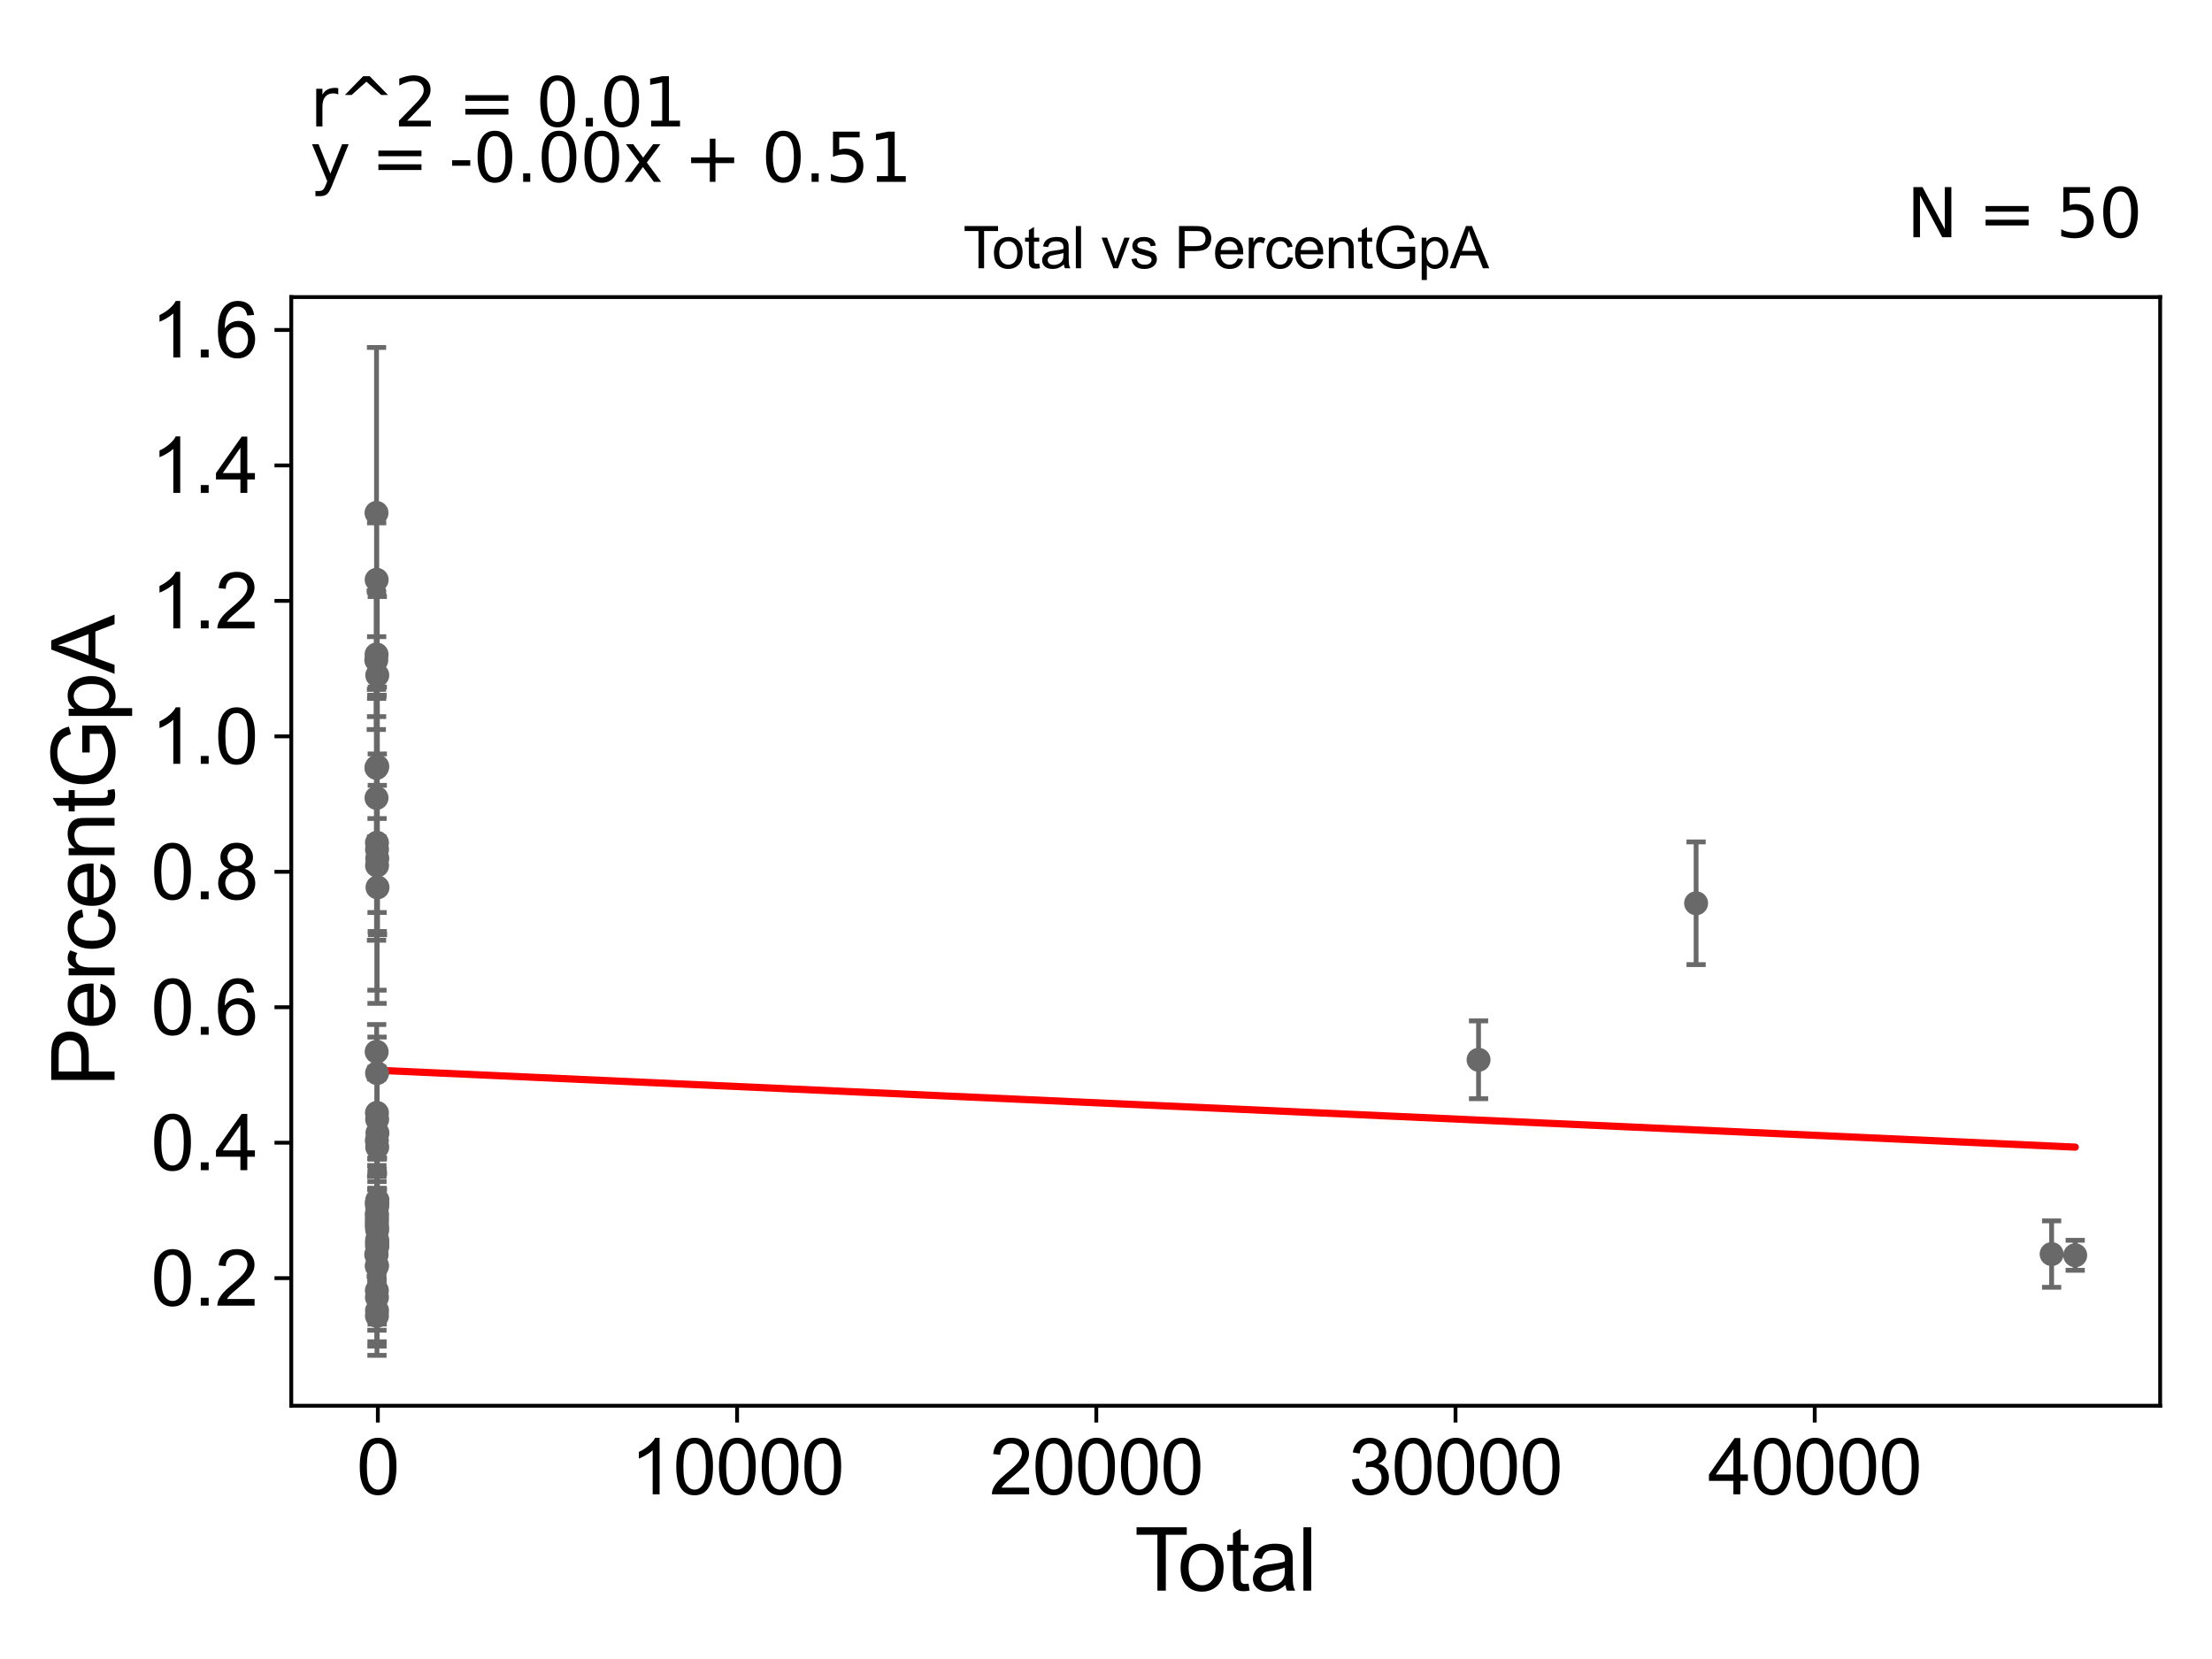 <?xml version="1.0" encoding="utf-8" standalone="no"?>
<!DOCTYPE svg PUBLIC "-//W3C//DTD SVG 1.1//EN"
  "http://www.w3.org/Graphics/SVG/1.1/DTD/svg11.dtd">
<svg xmlns:xlink="http://www.w3.org/1999/xlink" width="460.8pt" height="345.6pt" viewBox="0 0 460.8 345.6" xmlns="http://www.w3.org/2000/svg" version="1.1">
 <defs>
  <style type="text/css">*{stroke-linejoin: round; stroke-linecap: butt}</style>
 </defs>
 <g id="figure_1">
  <g id="patch_1">
   <path d="M 0 345.6 
L 460.8 345.6 
L 460.8 0 
L 0 0 
z
" style="fill: #ffffff"/>
  </g>
  <g id="axes_1">
   <g id="patch_2">
    <path d="M 60.68 292.84 
L 450 292.84 
L 450 61.886 
L 60.68 61.886 
z
" style="fill: #ffffff"/>
   </g>
   <g id="PathCollection_1">
    <defs>
     <path id="m48d7185f8a" d="M 0 1.118 
C 0.297 1.118 0.581 1 0.791 0.791 
C 1 0.581 1.118 0.297 1.118 0 
C 1.118 -0.297 1 -0.581 0.791 -0.791 
C 0.581 -1 0.297 -1.118 0 -1.118 
C -0.297 -1.118 -0.581 -1 -0.791 -0.791 
C -1 -0.581 -1.118 -0.297 -1.118 0 
C -1.118 0.297 -1 0.581 -0.791 0.791 
C -0.581 1 -0.297 1.118 0 1.118 
z
" style="stroke: #696969"/>
    </defs>
    <g clip-path="url(#p6a2ac9f674)">
     <use xlink:href="#m48d7185f8a" x="78.376" y="261.323" style="fill: #696969; stroke: #696969"/>
     <use xlink:href="#m48d7185f8a" x="78.544" y="273.028" style="fill: #696969; stroke: #696969"/>
     <use xlink:href="#m48d7185f8a" x="78.542" y="176.947" style="fill: #696969; stroke: #696969"/>
     <use xlink:href="#m48d7185f8a" x="78.541" y="255.729" style="fill: #696969; stroke: #696969"/>
     <use xlink:href="#m48d7185f8a" x="78.534" y="259.463" style="fill: #696969; stroke: #696969"/>
     <use xlink:href="#m48d7185f8a" x="78.529" y="175.56" style="fill: #696969; stroke: #696969"/>
     <use xlink:href="#m48d7185f8a" x="78.529" y="253.182" style="fill: #696969; stroke: #696969"/>
     <use xlink:href="#m48d7185f8a" x="78.528" y="263.62" style="fill: #696969; stroke: #696969"/>
     <use xlink:href="#m48d7185f8a" x="78.526" y="231.832" style="fill: #696969; stroke: #696969"/>
     <use xlink:href="#m48d7185f8a" x="78.525" y="270.248" style="fill: #696969; stroke: #696969"/>
     <use xlink:href="#m48d7185f8a" x="78.523" y="253.922" style="fill: #696969; stroke: #696969"/>
     <use xlink:href="#m48d7185f8a" x="78.523" y="274.119" style="fill: #696969; stroke: #696969"/>
     <use xlink:href="#m48d7185f8a" x="78.511" y="252.801" style="fill: #696969; stroke: #696969"/>
     <use xlink:href="#m48d7185f8a" x="78.511" y="254.5" style="fill: #696969; stroke: #696969"/>
     <use xlink:href="#m48d7185f8a" x="78.509" y="268.841" style="fill: #696969; stroke: #696969"/>
     <use xlink:href="#m48d7185f8a" x="78.506" y="237.589" style="fill: #696969; stroke: #696969"/>
     <use xlink:href="#m48d7185f8a" x="78.546" y="223.55" style="fill: #696969; stroke: #696969"/>
     <use xlink:href="#m48d7185f8a" x="78.55" y="180.305" style="fill: #696969; stroke: #696969"/>
     <use xlink:href="#m48d7185f8a" x="78.555" y="258.77" style="fill: #696969; stroke: #696969"/>
     <use xlink:href="#m48d7185f8a" x="427.392" y="261.248" style="fill: #696969; stroke: #696969"/>
     <use xlink:href="#m48d7185f8a" x="353.33" y="188.165" style="fill: #696969; stroke: #696969"/>
     <use xlink:href="#m48d7185f8a" x="308.011" y="220.775" style="fill: #696969; stroke: #696969"/>
     <use xlink:href="#m48d7185f8a" x="78.641" y="184.861" style="fill: #696969; stroke: #696969"/>
     <use xlink:href="#m48d7185f8a" x="78.626" y="236.022" style="fill: #696969; stroke: #696969"/>
     <use xlink:href="#m48d7185f8a" x="78.615" y="250.171" style="fill: #696969; stroke: #696969"/>
     <use xlink:href="#m48d7185f8a" x="78.61" y="250.818" style="fill: #696969; stroke: #696969"/>
     <use xlink:href="#m48d7185f8a" x="78.61" y="249.977" style="fill: #696969; stroke: #696969"/>
     <use xlink:href="#m48d7185f8a" x="78.505" y="263.782" style="fill: #696969; stroke: #696969"/>
     <use xlink:href="#m48d7185f8a" x="78.607" y="259.656" style="fill: #696969; stroke: #696969"/>
     <use xlink:href="#m48d7185f8a" x="78.594" y="140.664" style="fill: #696969; stroke: #696969"/>
     <use xlink:href="#m48d7185f8a" x="78.592" y="178.825" style="fill: #696969; stroke: #696969"/>
     <use xlink:href="#m48d7185f8a" x="78.58" y="238.968" style="fill: #696969; stroke: #696969"/>
     <use xlink:href="#m48d7185f8a" x="78.573" y="258.656" style="fill: #696969; stroke: #696969"/>
     <use xlink:href="#m48d7185f8a" x="78.573" y="256.218" style="fill: #696969; stroke: #696969"/>
     <use xlink:href="#m48d7185f8a" x="78.568" y="233.174" style="fill: #696969; stroke: #696969"/>
     <use xlink:href="#m48d7185f8a" x="78.564" y="258.268" style="fill: #696969; stroke: #696969"/>
     <use xlink:href="#m48d7185f8a" x="78.6" y="159.672" style="fill: #696969; stroke: #696969"/>
     <use xlink:href="#m48d7185f8a" x="78.501" y="255.181" style="fill: #696969; stroke: #696969"/>
     <use xlink:href="#m48d7185f8a" x="78.561" y="251.39" style="fill: #696969; stroke: #696969"/>
     <use xlink:href="#m48d7185f8a" x="432.304" y="261.499" style="fill: #696969; stroke: #696969"/>
     <use xlink:href="#m48d7185f8a" x="78.467" y="219.102" style="fill: #696969; stroke: #696969"/>
     <use xlink:href="#m48d7185f8a" x="78.448" y="261.357" style="fill: #696969; stroke: #696969"/>
     <use xlink:href="#m48d7185f8a" x="78.435" y="106.847" style="fill: #696969; stroke: #696969"/>
     <use xlink:href="#m48d7185f8a" x="78.434" y="166.223" style="fill: #696969; stroke: #696969"/>
     <use xlink:href="#m48d7185f8a" x="78.428" y="159.953" style="fill: #696969; stroke: #696969"/>
     <use xlink:href="#m48d7185f8a" x="78.447" y="136.338" style="fill: #696969; stroke: #696969"/>
     <use xlink:href="#m48d7185f8a" x="78.462" y="159.91" style="fill: #696969; stroke: #696969"/>
     <use xlink:href="#m48d7185f8a" x="78.387" y="137.51" style="fill: #696969; stroke: #696969"/>
     <use xlink:href="#m48d7185f8a" x="78.464" y="120.779" style="fill: #696969; stroke: #696969"/>
     <use xlink:href="#m48d7185f8a" x="78.473" y="250.589" style="fill: #696969; stroke: #696969"/>
    </g>
   </g>
   <g id="matplotlib.axis_1">
    <g id="xtick_1">
     <g id="line2d_1">
      <defs>
       <path id="md0278500b0" d="M 0 0 
L 0 3.5 
" style="stroke: #000000; stroke-width: 0.8"/>
      </defs>
      <g>
       <use xlink:href="#md0278500b0" x="78.713" y="292.84" style="stroke: #000000; stroke-width: 0.8"/>
      </g>
     </g>
     <g id="text_1">
      <!-- 0 -->
      <g transform="translate(74.264 311.293)scale(0.16 -0.16)">
       <defs>
        <path id="ArialMT-30" d="M 266 2259 
Q 266 3072 433 3567 
Q 600 4063 929 4331 
Q 1259 4600 1759 4600 
Q 2128 4600 2406 4451 
Q 2684 4303 2865 4023 
Q 3047 3744 3150 3342 
Q 3253 2941 3253 2259 
Q 3253 1453 3087 958 
Q 2922 463 2592 192 
Q 2263 -78 1759 -78 
Q 1097 -78 719 397 
Q 266 969 266 2259 
z
M 844 2259 
Q 844 1131 1108 757 
Q 1372 384 1759 384 
Q 2147 384 2411 759 
Q 2675 1134 2675 2259 
Q 2675 3391 2411 3762 
Q 2147 4134 1753 4134 
Q 1366 4134 1134 3806 
Q 844 3388 844 2259 
z
" transform="scale(0.016)"/>
       </defs>
       <use xlink:href="#ArialMT-30"/>
      </g>
     </g>
    </g>
    <g id="xtick_2">
     <g id="line2d_2">
      <g>
       <use xlink:href="#md0278500b0" x="153.546" y="292.84" style="stroke: #000000; stroke-width: 0.8"/>
      </g>
     </g>
     <g id="text_2">
      <!-- 10000 -->
      <g transform="translate(131.302 311.293)scale(0.16 -0.16)">
       <defs>
        <path id="ArialMT-31" d="M 2384 0 
L 1822 0 
L 1822 3584 
Q 1619 3391 1289 3197 
Q 959 3003 697 2906 
L 697 3450 
Q 1169 3672 1522 3987 
Q 1875 4303 2022 4600 
L 2384 4600 
L 2384 0 
z
" transform="scale(0.016)"/>
       </defs>
       <use xlink:href="#ArialMT-31"/>
       <use xlink:href="#ArialMT-30" x="55.615"/>
       <use xlink:href="#ArialMT-30" x="111.23"/>
       <use xlink:href="#ArialMT-30" x="166.846"/>
       <use xlink:href="#ArialMT-30" x="222.461"/>
      </g>
     </g>
    </g>
    <g id="xtick_3">
     <g id="line2d_3">
      <g>
       <use xlink:href="#md0278500b0" x="228.378" y="292.84" style="stroke: #000000; stroke-width: 0.8"/>
      </g>
     </g>
     <g id="text_3">
      <!-- 20000 -->
      <g transform="translate(206.135 311.293)scale(0.16 -0.16)">
       <defs>
        <path id="ArialMT-32" d="M 3222 541 
L 3222 0 
L 194 0 
Q 188 203 259 391 
Q 375 700 629 1000 
Q 884 1300 1366 1694 
Q 2113 2306 2375 2664 
Q 2638 3022 2638 3341 
Q 2638 3675 2398 3904 
Q 2159 4134 1775 4134 
Q 1369 4134 1125 3890 
Q 881 3647 878 3216 
L 300 3275 
Q 359 3922 746 4261 
Q 1134 4600 1788 4600 
Q 2447 4600 2831 4234 
Q 3216 3869 3216 3328 
Q 3216 3053 3103 2787 
Q 2991 2522 2730 2228 
Q 2469 1934 1863 1422 
Q 1356 997 1212 845 
Q 1069 694 975 541 
L 3222 541 
z
" transform="scale(0.016)"/>
       </defs>
       <use xlink:href="#ArialMT-32"/>
       <use xlink:href="#ArialMT-30" x="55.615"/>
       <use xlink:href="#ArialMT-30" x="111.23"/>
       <use xlink:href="#ArialMT-30" x="166.846"/>
       <use xlink:href="#ArialMT-30" x="222.461"/>
      </g>
     </g>
    </g>
    <g id="xtick_4">
     <g id="line2d_4">
      <g>
       <use xlink:href="#md0278500b0" x="303.211" y="292.84" style="stroke: #000000; stroke-width: 0.8"/>
      </g>
     </g>
     <g id="text_4">
      <!-- 30000 -->
      <g transform="translate(280.967 311.293)scale(0.16 -0.16)">
       <defs>
        <path id="ArialMT-33" d="M 269 1209 
L 831 1284 
Q 928 806 1161 595 
Q 1394 384 1728 384 
Q 2125 384 2398 659 
Q 2672 934 2672 1341 
Q 2672 1728 2419 1979 
Q 2166 2231 1775 2231 
Q 1616 2231 1378 2169 
L 1441 2663 
Q 1497 2656 1531 2656 
Q 1891 2656 2178 2843 
Q 2466 3031 2466 3422 
Q 2466 3731 2256 3934 
Q 2047 4138 1716 4138 
Q 1388 4138 1169 3931 
Q 950 3725 888 3313 
L 325 3413 
Q 428 3978 793 4289 
Q 1159 4600 1703 4600 
Q 2078 4600 2393 4439 
Q 2709 4278 2876 4000 
Q 3044 3722 3044 3409 
Q 3044 3113 2884 2869 
Q 2725 2625 2413 2481 
Q 2819 2388 3044 2092 
Q 3269 1797 3269 1353 
Q 3269 753 2831 336 
Q 2394 -81 1725 -81 
Q 1122 -81 723 278 
Q 325 638 269 1209 
z
" transform="scale(0.016)"/>
       </defs>
       <use xlink:href="#ArialMT-33"/>
       <use xlink:href="#ArialMT-30" x="55.615"/>
       <use xlink:href="#ArialMT-30" x="111.23"/>
       <use xlink:href="#ArialMT-30" x="166.846"/>
       <use xlink:href="#ArialMT-30" x="222.461"/>
      </g>
     </g>
    </g>
    <g id="xtick_5">
     <g id="line2d_5">
      <g>
       <use xlink:href="#md0278500b0" x="378.044" y="292.84" style="stroke: #000000; stroke-width: 0.8"/>
      </g>
     </g>
     <g id="text_5">
      <!-- 40000 -->
      <g transform="translate(355.8 311.293)scale(0.16 -0.16)">
       <defs>
        <path id="ArialMT-34" d="M 2069 0 
L 2069 1097 
L 81 1097 
L 81 1613 
L 2172 4581 
L 2631 4581 
L 2631 1613 
L 3250 1613 
L 3250 1097 
L 2631 1097 
L 2631 0 
L 2069 0 
z
M 2069 1613 
L 2069 3678 
L 634 1613 
L 2069 1613 
z
" transform="scale(0.016)"/>
       </defs>
       <use xlink:href="#ArialMT-34"/>
       <use xlink:href="#ArialMT-30" x="55.615"/>
       <use xlink:href="#ArialMT-30" x="111.23"/>
       <use xlink:href="#ArialMT-30" x="166.846"/>
       <use xlink:href="#ArialMT-30" x="222.461"/>
      </g>
     </g>
    </g>
    <g id="text_6">
     <!-- Total -->
     <g transform="translate(236.335 331.357)scale(0.18 -0.18)">
      <defs>
       <path id="ArialMT-54" d="M 1659 0 
L 1659 4041 
L 150 4041 
L 150 4581 
L 3781 4581 
L 3781 4041 
L 2266 4041 
L 2266 0 
L 1659 0 
z
" transform="scale(0.016)"/>
       <path id="ArialMT-6f" d="M 213 1659 
Q 213 2581 725 3025 
Q 1153 3394 1769 3394 
Q 2453 3394 2887 2945 
Q 3322 2497 3322 1706 
Q 3322 1066 3130 698 
Q 2938 331 2570 128 
Q 2203 -75 1769 -75 
Q 1072 -75 642 372 
Q 213 819 213 1659 
z
M 791 1659 
Q 791 1022 1069 705 
Q 1347 388 1769 388 
Q 2188 388 2466 706 
Q 2744 1025 2744 1678 
Q 2744 2294 2464 2611 
Q 2184 2928 1769 2928 
Q 1347 2928 1069 2612 
Q 791 2297 791 1659 
z
" transform="scale(0.016)"/>
       <path id="ArialMT-74" d="M 1650 503 
L 1731 6 
Q 1494 -44 1306 -44 
Q 1000 -44 831 53 
Q 663 150 594 308 
Q 525 466 525 972 
L 525 2881 
L 113 2881 
L 113 3319 
L 525 3319 
L 525 4141 
L 1084 4478 
L 1084 3319 
L 1650 3319 
L 1650 2881 
L 1084 2881 
L 1084 941 
Q 1084 700 1114 631 
Q 1144 563 1211 522 
Q 1278 481 1403 481 
Q 1497 481 1650 503 
z
" transform="scale(0.016)"/>
       <path id="ArialMT-61" d="M 2588 409 
Q 2275 144 1986 34 
Q 1697 -75 1366 -75 
Q 819 -75 525 192 
Q 231 459 231 875 
Q 231 1119 342 1320 
Q 453 1522 633 1644 
Q 813 1766 1038 1828 
Q 1203 1872 1538 1913 
Q 2219 1994 2541 2106 
Q 2544 2222 2544 2253 
Q 2544 2597 2384 2738 
Q 2169 2928 1744 2928 
Q 1347 2928 1158 2789 
Q 969 2650 878 2297 
L 328 2372 
Q 403 2725 575 2942 
Q 747 3159 1072 3276 
Q 1397 3394 1825 3394 
Q 2250 3394 2515 3294 
Q 2781 3194 2906 3042 
Q 3031 2891 3081 2659 
Q 3109 2516 3109 2141 
L 3109 1391 
Q 3109 606 3145 398 
Q 3181 191 3288 0 
L 2700 0 
Q 2613 175 2588 409 
z
M 2541 1666 
Q 2234 1541 1622 1453 
Q 1275 1403 1131 1340 
Q 988 1278 909 1158 
Q 831 1038 831 891 
Q 831 666 1001 516 
Q 1172 366 1500 366 
Q 1825 366 2078 508 
Q 2331 650 2450 897 
Q 2541 1088 2541 1459 
L 2541 1666 
z
" transform="scale(0.016)"/>
       <path id="ArialMT-6c" d="M 409 0 
L 409 4581 
L 972 4581 
L 972 0 
L 409 0 
z
" transform="scale(0.016)"/>
      </defs>
      <use xlink:href="#ArialMT-54"/>
      <use xlink:href="#ArialMT-6f" x="49.959"/>
      <use xlink:href="#ArialMT-74" x="105.574"/>
      <use xlink:href="#ArialMT-61" x="133.357"/>
      <use xlink:href="#ArialMT-6c" x="188.973"/>
     </g>
    </g>
   </g>
   <g id="matplotlib.axis_2">
    <g id="ytick_1">
     <g id="line2d_6">
      <defs>
       <path id="ma60a8994bc" d="M 0 0 
L -3.5 0 
" style="stroke: #000000; stroke-width: 0.8"/>
      </defs>
      <g>
       <use xlink:href="#ma60a8994bc" x="60.68" y="266.264" style="stroke: #000000; stroke-width: 0.8"/>
      </g>
     </g>
     <g id="text_7">
      <!-- 0.2 -->
      <g transform="translate(31.44 271.99)scale(0.16 -0.16)">
       <defs>
        <path id="ArialMT-2e" d="M 581 0 
L 581 641 
L 1222 641 
L 1222 0 
L 581 0 
z
" transform="scale(0.016)"/>
       </defs>
       <use xlink:href="#ArialMT-30"/>
       <use xlink:href="#ArialMT-2e" x="55.615"/>
       <use xlink:href="#ArialMT-32" x="83.398"/>
      </g>
     </g>
    </g>
    <g id="ytick_2">
     <g id="line2d_7">
      <g>
       <use xlink:href="#ma60a8994bc" x="60.68" y="238.046" style="stroke: #000000; stroke-width: 0.8"/>
      </g>
     </g>
     <g id="text_8">
      <!-- 0.4 -->
      <g transform="translate(31.44 243.772)scale(0.16 -0.16)">
       <use xlink:href="#ArialMT-30"/>
       <use xlink:href="#ArialMT-2e" x="55.615"/>
       <use xlink:href="#ArialMT-34" x="83.398"/>
      </g>
     </g>
    </g>
    <g id="ytick_3">
     <g id="line2d_8">
      <g>
       <use xlink:href="#ma60a8994bc" x="60.68" y="209.828" style="stroke: #000000; stroke-width: 0.8"/>
      </g>
     </g>
     <g id="text_9">
      <!-- 0.6 -->
      <g transform="translate(31.44 215.554)scale(0.16 -0.16)">
       <defs>
        <path id="ArialMT-36" d="M 3184 3459 
L 2625 3416 
Q 2550 3747 2413 3897 
Q 2184 4138 1850 4138 
Q 1581 4138 1378 3988 
Q 1113 3794 959 3422 
Q 806 3050 800 2363 
Q 1003 2672 1297 2822 
Q 1591 2972 1913 2972 
Q 2475 2972 2870 2558 
Q 3266 2144 3266 1488 
Q 3266 1056 3080 686 
Q 2894 316 2569 119 
Q 2244 -78 1831 -78 
Q 1128 -78 684 439 
Q 241 956 241 2144 
Q 241 3472 731 4075 
Q 1159 4600 1884 4600 
Q 2425 4600 2770 4297 
Q 3116 3994 3184 3459 
z
M 888 1484 
Q 888 1194 1011 928 
Q 1134 663 1356 523 
Q 1578 384 1822 384 
Q 2178 384 2434 671 
Q 2691 959 2691 1453 
Q 2691 1928 2437 2201 
Q 2184 2475 1800 2475 
Q 1419 2475 1153 2201 
Q 888 1928 888 1484 
z
" transform="scale(0.016)"/>
       </defs>
       <use xlink:href="#ArialMT-30"/>
       <use xlink:href="#ArialMT-2e" x="55.615"/>
       <use xlink:href="#ArialMT-36" x="83.398"/>
      </g>
     </g>
    </g>
    <g id="ytick_4">
     <g id="line2d_9">
      <g>
       <use xlink:href="#ma60a8994bc" x="60.68" y="181.61" style="stroke: #000000; stroke-width: 0.8"/>
      </g>
     </g>
     <g id="text_10">
      <!-- 0.8 -->
      <g transform="translate(31.44 187.337)scale(0.16 -0.16)">
       <defs>
        <path id="ArialMT-38" d="M 1131 2484 
Q 781 2613 612 2850 
Q 444 3088 444 3419 
Q 444 3919 803 4259 
Q 1163 4600 1759 4600 
Q 2359 4600 2725 4251 
Q 3091 3903 3091 3403 
Q 3091 3084 2923 2848 
Q 2756 2613 2416 2484 
Q 2838 2347 3058 2040 
Q 3278 1734 3278 1309 
Q 3278 722 2862 322 
Q 2447 -78 1769 -78 
Q 1091 -78 675 323 
Q 259 725 259 1325 
Q 259 1772 486 2073 
Q 713 2375 1131 2484 
z
M 1019 3438 
Q 1019 3113 1228 2906 
Q 1438 2700 1772 2700 
Q 2097 2700 2305 2904 
Q 2513 3109 2513 3406 
Q 2513 3716 2298 3927 
Q 2084 4138 1766 4138 
Q 1444 4138 1231 3931 
Q 1019 3725 1019 3438 
z
M 838 1322 
Q 838 1081 952 856 
Q 1066 631 1291 507 
Q 1516 384 1775 384 
Q 2178 384 2440 643 
Q 2703 903 2703 1303 
Q 2703 1709 2433 1975 
Q 2163 2241 1756 2241 
Q 1359 2241 1098 1978 
Q 838 1716 838 1322 
z
" transform="scale(0.016)"/>
       </defs>
       <use xlink:href="#ArialMT-30"/>
       <use xlink:href="#ArialMT-2e" x="55.615"/>
       <use xlink:href="#ArialMT-38" x="83.398"/>
      </g>
     </g>
    </g>
    <g id="ytick_5">
     <g id="line2d_10">
      <g>
       <use xlink:href="#ma60a8994bc" x="60.68" y="153.393" style="stroke: #000000; stroke-width: 0.8"/>
      </g>
     </g>
     <g id="text_11">
      <!-- 1.0 -->
      <g transform="translate(31.44 159.119)scale(0.16 -0.16)">
       <use xlink:href="#ArialMT-31"/>
       <use xlink:href="#ArialMT-2e" x="55.615"/>
       <use xlink:href="#ArialMT-30" x="83.398"/>
      </g>
     </g>
    </g>
    <g id="ytick_6">
     <g id="line2d_11">
      <g>
       <use xlink:href="#ma60a8994bc" x="60.68" y="125.175" style="stroke: #000000; stroke-width: 0.8"/>
      </g>
     </g>
     <g id="text_12">
      <!-- 1.2 -->
      <g transform="translate(31.44 130.901)scale(0.16 -0.16)">
       <use xlink:href="#ArialMT-31"/>
       <use xlink:href="#ArialMT-2e" x="55.615"/>
       <use xlink:href="#ArialMT-32" x="83.398"/>
      </g>
     </g>
    </g>
    <g id="ytick_7">
     <g id="line2d_12">
      <g>
       <use xlink:href="#ma60a8994bc" x="60.68" y="96.957" style="stroke: #000000; stroke-width: 0.8"/>
      </g>
     </g>
     <g id="text_13">
      <!-- 1.4 -->
      <g transform="translate(31.44 102.684)scale(0.16 -0.16)">
       <use xlink:href="#ArialMT-31"/>
       <use xlink:href="#ArialMT-2e" x="55.615"/>
       <use xlink:href="#ArialMT-34" x="83.398"/>
      </g>
     </g>
    </g>
    <g id="ytick_8">
     <g id="line2d_13">
      <g>
       <use xlink:href="#ma60a8994bc" x="60.68" y="68.74" style="stroke: #000000; stroke-width: 0.8"/>
      </g>
     </g>
     <g id="text_14">
      <!-- 1.6 -->
      <g transform="translate(31.44 74.466)scale(0.16 -0.16)">
       <use xlink:href="#ArialMT-31"/>
       <use xlink:href="#ArialMT-2e" x="55.615"/>
       <use xlink:href="#ArialMT-36" x="83.398"/>
      </g>
     </g>
    </g>
    <g id="text_15">
     <!-- PercentGpA -->
     <g transform="translate(23.863 226.386)rotate(-90)scale(0.18 -0.18)">
      <defs>
       <path id="ArialMT-50" d="M 494 0 
L 494 4581 
L 2222 4581 
Q 2678 4581 2919 4538 
Q 3256 4481 3484 4323 
Q 3713 4166 3852 3881 
Q 3991 3597 3991 3256 
Q 3991 2672 3619 2267 
Q 3247 1863 2275 1863 
L 1100 1863 
L 1100 0 
L 494 0 
z
M 1100 2403 
L 2284 2403 
Q 2872 2403 3119 2622 
Q 3366 2841 3366 3238 
Q 3366 3525 3220 3729 
Q 3075 3934 2838 4000 
Q 2684 4041 2272 4041 
L 1100 4041 
L 1100 2403 
z
" transform="scale(0.016)"/>
       <path id="ArialMT-65" d="M 2694 1069 
L 3275 997 
Q 3138 488 2766 206 
Q 2394 -75 1816 -75 
Q 1088 -75 661 373 
Q 234 822 234 1631 
Q 234 2469 665 2931 
Q 1097 3394 1784 3394 
Q 2450 3394 2872 2941 
Q 3294 2488 3294 1666 
Q 3294 1616 3291 1516 
L 816 1516 
Q 847 969 1125 678 
Q 1403 388 1819 388 
Q 2128 388 2347 550 
Q 2566 713 2694 1069 
z
M 847 1978 
L 2700 1978 
Q 2663 2397 2488 2606 
Q 2219 2931 1791 2931 
Q 1403 2931 1139 2672 
Q 875 2413 847 1978 
z
" transform="scale(0.016)"/>
       <path id="ArialMT-72" d="M 416 0 
L 416 3319 
L 922 3319 
L 922 2816 
Q 1116 3169 1280 3281 
Q 1444 3394 1641 3394 
Q 1925 3394 2219 3213 
L 2025 2691 
Q 1819 2813 1613 2813 
Q 1428 2813 1281 2702 
Q 1134 2591 1072 2394 
Q 978 2094 978 1738 
L 978 0 
L 416 0 
z
" transform="scale(0.016)"/>
       <path id="ArialMT-63" d="M 2588 1216 
L 3141 1144 
Q 3050 572 2676 248 
Q 2303 -75 1759 -75 
Q 1078 -75 664 370 
Q 250 816 250 1647 
Q 250 2184 428 2587 
Q 606 2991 970 3192 
Q 1334 3394 1763 3394 
Q 2303 3394 2647 3120 
Q 2991 2847 3088 2344 
L 2541 2259 
Q 2463 2594 2264 2762 
Q 2066 2931 1784 2931 
Q 1359 2931 1093 2626 
Q 828 2322 828 1663 
Q 828 994 1084 691 
Q 1341 388 1753 388 
Q 2084 388 2306 591 
Q 2528 794 2588 1216 
z
" transform="scale(0.016)"/>
       <path id="ArialMT-6e" d="M 422 0 
L 422 3319 
L 928 3319 
L 928 2847 
Q 1294 3394 1984 3394 
Q 2284 3394 2536 3286 
Q 2788 3178 2913 3003 
Q 3038 2828 3088 2588 
Q 3119 2431 3119 2041 
L 3119 0 
L 2556 0 
L 2556 2019 
Q 2556 2363 2490 2533 
Q 2425 2703 2258 2804 
Q 2091 2906 1866 2906 
Q 1506 2906 1245 2678 
Q 984 2450 984 1813 
L 984 0 
L 422 0 
z
" transform="scale(0.016)"/>
       <path id="ArialMT-47" d="M 2638 1797 
L 2638 2334 
L 4578 2338 
L 4578 638 
Q 4131 281 3656 101 
Q 3181 -78 2681 -78 
Q 2006 -78 1454 211 
Q 903 500 622 1047 
Q 341 1594 341 2269 
Q 341 2938 620 3517 
Q 900 4097 1425 4378 
Q 1950 4659 2634 4659 
Q 3131 4659 3532 4498 
Q 3934 4338 4162 4050 
Q 4391 3763 4509 3300 
L 3963 3150 
Q 3859 3500 3706 3700 
Q 3553 3900 3268 4020 
Q 2984 4141 2638 4141 
Q 2222 4141 1919 4014 
Q 1616 3888 1430 3681 
Q 1244 3475 1141 3228 
Q 966 2803 966 2306 
Q 966 1694 1177 1281 
Q 1388 869 1791 669 
Q 2194 469 2647 469 
Q 3041 469 3416 620 
Q 3791 772 3984 944 
L 3984 1797 
L 2638 1797 
z
" transform="scale(0.016)"/>
       <path id="ArialMT-70" d="M 422 -1272 
L 422 3319 
L 934 3319 
L 934 2888 
Q 1116 3141 1344 3267 
Q 1572 3394 1897 3394 
Q 2322 3394 2647 3175 
Q 2972 2956 3137 2557 
Q 3303 2159 3303 1684 
Q 3303 1175 3120 767 
Q 2938 359 2589 142 
Q 2241 -75 1856 -75 
Q 1575 -75 1351 44 
Q 1128 163 984 344 
L 984 -1272 
L 422 -1272 
z
M 931 1641 
Q 931 1000 1190 694 
Q 1450 388 1819 388 
Q 2194 388 2461 705 
Q 2728 1022 2728 1688 
Q 2728 2322 2467 2637 
Q 2206 2953 1844 2953 
Q 1484 2953 1207 2617 
Q 931 2281 931 1641 
z
" transform="scale(0.016)"/>
       <path id="ArialMT-41" d="M -9 0 
L 1750 4581 
L 2403 4581 
L 4278 0 
L 3588 0 
L 3053 1388 
L 1138 1388 
L 634 0 
L -9 0 
z
M 1313 1881 
L 2866 1881 
L 2388 3150 
Q 2169 3728 2063 4100 
Q 1975 3659 1816 3225 
L 1313 1881 
z
" transform="scale(0.016)"/>
      </defs>
      <use xlink:href="#ArialMT-50"/>
      <use xlink:href="#ArialMT-65" x="66.699"/>
      <use xlink:href="#ArialMT-72" x="122.314"/>
      <use xlink:href="#ArialMT-63" x="155.615"/>
      <use xlink:href="#ArialMT-65" x="205.615"/>
      <use xlink:href="#ArialMT-6e" x="261.23"/>
      <use xlink:href="#ArialMT-74" x="316.846"/>
      <use xlink:href="#ArialMT-47" x="344.629"/>
      <use xlink:href="#ArialMT-70" x="422.412"/>
      <use xlink:href="#ArialMT-41" x="478.027"/>
     </g>
    </g>
   </g>
   <g id="LineCollection_1">
    <path d="M 78.376 265.87 
L 78.376 256.777 
" clip-path="url(#p6a2ac9f674)" style="fill: none; stroke: #696969"/>
    <path d="M 78.544 279.514 
L 78.544 266.541 
" clip-path="url(#p6a2ac9f674)" style="fill: none; stroke: #696969"/>
    <path d="M 78.542 209.028 
L 78.542 144.867 
" clip-path="url(#p6a2ac9f674)" style="fill: none; stroke: #696969"/>
    <path d="M 78.541 261.083 
L 78.541 250.376 
" clip-path="url(#p6a2ac9f674)" style="fill: none; stroke: #696969"/>
    <path d="M 78.534 280.428 
L 78.534 238.497 
" clip-path="url(#p6a2ac9f674)" style="fill: none; stroke: #696969"/>
    <path d="M 78.529 206.275 
L 78.529 144.845 
" clip-path="url(#p6a2ac9f674)" style="fill: none; stroke: #696969"/>
    <path d="M 78.529 260.224 
L 78.529 246.14 
" clip-path="url(#p6a2ac9f674)" style="fill: none; stroke: #696969"/>
    <path d="M 78.528 282.342 
L 78.528 244.898 
" clip-path="url(#p6a2ac9f674)" style="fill: none; stroke: #696969"/>
    <path d="M 78.526 241.316 
L 78.526 222.348 
" clip-path="url(#p6a2ac9f674)" style="fill: none; stroke: #696969"/>
    <path d="M 78.525 273.362 
L 78.525 267.134 
" clip-path="url(#p6a2ac9f674)" style="fill: none; stroke: #696969"/>
    <path d="M 78.523 260.025 
L 78.523 247.818 
" clip-path="url(#p6a2ac9f674)" style="fill: none; stroke: #696969"/>
    <path d="M 78.523 277.114 
L 78.523 271.123 
" clip-path="url(#p6a2ac9f674)" style="fill: none; stroke: #696969"/>
    <path d="M 78.511 266.184 
L 78.511 239.417 
" clip-path="url(#p6a2ac9f674)" style="fill: none; stroke: #696969"/>
    <path d="M 78.511 261.309 
L 78.511 247.692 
" clip-path="url(#p6a2ac9f674)" style="fill: none; stroke: #696969"/>
    <path d="M 78.509 272.416 
L 78.509 265.266 
" clip-path="url(#p6a2ac9f674)" style="fill: none; stroke: #696969"/>
    <path d="M 78.506 242.791 
L 78.506 232.386 
" clip-path="url(#p6a2ac9f674)" style="fill: none; stroke: #696969"/>
    <path d="M 78.546 231.057 
L 78.546 216.043 
" clip-path="url(#p6a2ac9f674)" style="fill: none; stroke: #696969"/>
    <path d="M 78.55 190.092 
L 78.55 170.518 
" clip-path="url(#p6a2ac9f674)" style="fill: none; stroke: #696969"/>
    <path d="M 78.555 264.812 
L 78.555 252.727 
" clip-path="url(#p6a2ac9f674)" style="fill: none; stroke: #696969"/>
    <path d="M 427.392 268.169 
L 427.392 254.327 
" clip-path="url(#p6a2ac9f674)" style="fill: none; stroke: #696969"/>
    <path d="M 353.33 200.944 
L 353.33 175.386 
" clip-path="url(#p6a2ac9f674)" style="fill: none; stroke: #696969"/>
    <path d="M 308.011 228.882 
L 308.011 212.669 
" clip-path="url(#p6a2ac9f674)" style="fill: none; stroke: #696969"/>
    <path d="M 78.641 194.735 
L 78.641 174.986 
" clip-path="url(#p6a2ac9f674)" style="fill: none; stroke: #696969"/>
    <path d="M 78.626 238.266 
L 78.626 233.778 
" clip-path="url(#p6a2ac9f674)" style="fill: none; stroke: #696969"/>
    <path d="M 78.615 252.552 
L 78.615 247.79 
" clip-path="url(#p6a2ac9f674)" style="fill: none; stroke: #696969"/>
    <path d="M 78.61 260.454 
L 78.61 241.181 
" clip-path="url(#p6a2ac9f674)" style="fill: none; stroke: #696969"/>
    <path d="M 78.61 255.446 
L 78.61 244.508 
" clip-path="url(#p6a2ac9f674)" style="fill: none; stroke: #696969"/>
    <path d="M 78.505 268.039 
L 78.505 259.525 
" clip-path="url(#p6a2ac9f674)" style="fill: none; stroke: #696969"/>
    <path d="M 78.607 269.431 
L 78.607 249.882 
" clip-path="url(#p6a2ac9f674)" style="fill: none; stroke: #696969"/>
    <path d="M 78.594 157.059 
L 78.594 124.269 
" clip-path="url(#p6a2ac9f674)" style="fill: none; stroke: #696969"/>
    <path d="M 78.592 194.051 
L 78.592 163.599 
" clip-path="url(#p6a2ac9f674)" style="fill: none; stroke: #696969"/>
    <path d="M 78.58 244.328 
L 78.58 233.608 
" clip-path="url(#p6a2ac9f674)" style="fill: none; stroke: #696969"/>
    <path d="M 78.573 275.833 
L 78.573 241.478 
" clip-path="url(#p6a2ac9f674)" style="fill: none; stroke: #696969"/>
    <path d="M 78.573 258.511 
L 78.573 253.925 
" clip-path="url(#p6a2ac9f674)" style="fill: none; stroke: #696969"/>
    <path d="M 78.568 243.581 
L 78.568 222.768 
" clip-path="url(#p6a2ac9f674)" style="fill: none; stroke: #696969"/>
    <path d="M 78.564 264.83 
L 78.564 251.706 
" clip-path="url(#p6a2ac9f674)" style="fill: none; stroke: #696969"/>
    <path d="M 78.6 176.217 
L 78.6 143.127 
" clip-path="url(#p6a2ac9f674)" style="fill: none; stroke: #696969"/>
    <path d="M 78.501 256.075 
L 78.501 254.286 
" clip-path="url(#p6a2ac9f674)" style="fill: none; stroke: #696969"/>
    <path d="M 78.561 255.258 
L 78.561 247.523 
" clip-path="url(#p6a2ac9f674)" style="fill: none; stroke: #696969"/>
    <path d="M 432.304 264.62 
L 432.304 258.377 
" clip-path="url(#p6a2ac9f674)" style="fill: none; stroke: #696969"/>
    <path d="M 78.467 224.779 
L 78.467 213.425 
" clip-path="url(#p6a2ac9f674)" style="fill: none; stroke: #696969"/>
    <path d="M 78.448 264.186 
L 78.448 258.528 
" clip-path="url(#p6a2ac9f674)" style="fill: none; stroke: #696969"/>
    <path d="M 78.435 141.31 
L 78.435 72.384 
" clip-path="url(#p6a2ac9f674)" style="fill: none; stroke: #696969"/>
    <path d="M 78.434 195.879 
L 78.434 136.568 
" clip-path="url(#p6a2ac9f674)" style="fill: none; stroke: #696969"/>
    <path d="M 78.428 176.295 
L 78.428 143.611 
" clip-path="url(#p6a2ac9f674)" style="fill: none; stroke: #696969"/>
    <path d="M 78.447 149.284 
L 78.447 123.392 
" clip-path="url(#p6a2ac9f674)" style="fill: none; stroke: #696969"/>
    <path d="M 78.462 174.328 
L 78.462 145.491 
" clip-path="url(#p6a2ac9f674)" style="fill: none; stroke: #696969"/>
    <path d="M 78.387 151.968 
L 78.387 123.051 
" clip-path="url(#p6a2ac9f674)" style="fill: none; stroke: #696969"/>
    <path d="M 78.464 132.633 
L 78.464 108.926 
" clip-path="url(#p6a2ac9f674)" style="fill: none; stroke: #696969"/>
    <path d="M 78.473 256.113 
L 78.473 245.065 
" clip-path="url(#p6a2ac9f674)" style="fill: none; stroke: #696969"/>
   </g>
   <g id="line2d_14">
    <defs>
     <path id="m0f55001e17" d="M 2 0 
L -2 -0 
" style="stroke: #696969"/>
    </defs>
    <g clip-path="url(#p6a2ac9f674)">
     <use xlink:href="#m0f55001e17" x="78.376" y="265.87" style="fill: #696969; stroke: #696969"/>
     <use xlink:href="#m0f55001e17" x="78.544" y="279.514" style="fill: #696969; stroke: #696969"/>
     <use xlink:href="#m0f55001e17" x="78.542" y="209.028" style="fill: #696969; stroke: #696969"/>
     <use xlink:href="#m0f55001e17" x="78.541" y="261.083" style="fill: #696969; stroke: #696969"/>
     <use xlink:href="#m0f55001e17" x="78.534" y="280.428" style="fill: #696969; stroke: #696969"/>
     <use xlink:href="#m0f55001e17" x="78.529" y="206.275" style="fill: #696969; stroke: #696969"/>
     <use xlink:href="#m0f55001e17" x="78.529" y="260.224" style="fill: #696969; stroke: #696969"/>
     <use xlink:href="#m0f55001e17" x="78.528" y="282.342" style="fill: #696969; stroke: #696969"/>
     <use xlink:href="#m0f55001e17" x="78.526" y="241.316" style="fill: #696969; stroke: #696969"/>
     <use xlink:href="#m0f55001e17" x="78.525" y="273.362" style="fill: #696969; stroke: #696969"/>
     <use xlink:href="#m0f55001e17" x="78.523" y="260.025" style="fill: #696969; stroke: #696969"/>
     <use xlink:href="#m0f55001e17" x="78.523" y="277.114" style="fill: #696969; stroke: #696969"/>
     <use xlink:href="#m0f55001e17" x="78.511" y="266.184" style="fill: #696969; stroke: #696969"/>
     <use xlink:href="#m0f55001e17" x="78.511" y="261.309" style="fill: #696969; stroke: #696969"/>
     <use xlink:href="#m0f55001e17" x="78.509" y="272.416" style="fill: #696969; stroke: #696969"/>
     <use xlink:href="#m0f55001e17" x="78.506" y="242.791" style="fill: #696969; stroke: #696969"/>
     <use xlink:href="#m0f55001e17" x="78.546" y="231.057" style="fill: #696969; stroke: #696969"/>
     <use xlink:href="#m0f55001e17" x="78.55" y="190.092" style="fill: #696969; stroke: #696969"/>
     <use xlink:href="#m0f55001e17" x="78.555" y="264.812" style="fill: #696969; stroke: #696969"/>
     <use xlink:href="#m0f55001e17" x="427.392" y="268.169" style="fill: #696969; stroke: #696969"/>
     <use xlink:href="#m0f55001e17" x="353.33" y="200.944" style="fill: #696969; stroke: #696969"/>
     <use xlink:href="#m0f55001e17" x="308.011" y="228.882" style="fill: #696969; stroke: #696969"/>
     <use xlink:href="#m0f55001e17" x="78.641" y="194.735" style="fill: #696969; stroke: #696969"/>
     <use xlink:href="#m0f55001e17" x="78.626" y="238.266" style="fill: #696969; stroke: #696969"/>
     <use xlink:href="#m0f55001e17" x="78.615" y="252.552" style="fill: #696969; stroke: #696969"/>
     <use xlink:href="#m0f55001e17" x="78.61" y="260.454" style="fill: #696969; stroke: #696969"/>
     <use xlink:href="#m0f55001e17" x="78.61" y="255.446" style="fill: #696969; stroke: #696969"/>
     <use xlink:href="#m0f55001e17" x="78.505" y="268.039" style="fill: #696969; stroke: #696969"/>
     <use xlink:href="#m0f55001e17" x="78.607" y="269.431" style="fill: #696969; stroke: #696969"/>
     <use xlink:href="#m0f55001e17" x="78.594" y="157.059" style="fill: #696969; stroke: #696969"/>
     <use xlink:href="#m0f55001e17" x="78.592" y="194.051" style="fill: #696969; stroke: #696969"/>
     <use xlink:href="#m0f55001e17" x="78.58" y="244.328" style="fill: #696969; stroke: #696969"/>
     <use xlink:href="#m0f55001e17" x="78.573" y="275.833" style="fill: #696969; stroke: #696969"/>
     <use xlink:href="#m0f55001e17" x="78.573" y="258.511" style="fill: #696969; stroke: #696969"/>
     <use xlink:href="#m0f55001e17" x="78.568" y="243.581" style="fill: #696969; stroke: #696969"/>
     <use xlink:href="#m0f55001e17" x="78.564" y="264.83" style="fill: #696969; stroke: #696969"/>
     <use xlink:href="#m0f55001e17" x="78.6" y="176.217" style="fill: #696969; stroke: #696969"/>
     <use xlink:href="#m0f55001e17" x="78.501" y="256.075" style="fill: #696969; stroke: #696969"/>
     <use xlink:href="#m0f55001e17" x="78.561" y="255.258" style="fill: #696969; stroke: #696969"/>
     <use xlink:href="#m0f55001e17" x="432.304" y="264.62" style="fill: #696969; stroke: #696969"/>
     <use xlink:href="#m0f55001e17" x="78.467" y="224.779" style="fill: #696969; stroke: #696969"/>
     <use xlink:href="#m0f55001e17" x="78.448" y="264.186" style="fill: #696969; stroke: #696969"/>
     <use xlink:href="#m0f55001e17" x="78.435" y="141.31" style="fill: #696969; stroke: #696969"/>
     <use xlink:href="#m0f55001e17" x="78.434" y="195.879" style="fill: #696969; stroke: #696969"/>
     <use xlink:href="#m0f55001e17" x="78.428" y="176.295" style="fill: #696969; stroke: #696969"/>
     <use xlink:href="#m0f55001e17" x="78.447" y="149.284" style="fill: #696969; stroke: #696969"/>
     <use xlink:href="#m0f55001e17" x="78.462" y="174.328" style="fill: #696969; stroke: #696969"/>
     <use xlink:href="#m0f55001e17" x="78.387" y="151.968" style="fill: #696969; stroke: #696969"/>
     <use xlink:href="#m0f55001e17" x="78.464" y="132.633" style="fill: #696969; stroke: #696969"/>
     <use xlink:href="#m0f55001e17" x="78.473" y="256.113" style="fill: #696969; stroke: #696969"/>
    </g>
   </g>
   <g id="line2d_15">
    <g clip-path="url(#p6a2ac9f674)">
     <use xlink:href="#m0f55001e17" x="78.376" y="256.777" style="fill: #696969; stroke: #696969"/>
     <use xlink:href="#m0f55001e17" x="78.544" y="266.541" style="fill: #696969; stroke: #696969"/>
     <use xlink:href="#m0f55001e17" x="78.542" y="144.867" style="fill: #696969; stroke: #696969"/>
     <use xlink:href="#m0f55001e17" x="78.541" y="250.376" style="fill: #696969; stroke: #696969"/>
     <use xlink:href="#m0f55001e17" x="78.534" y="238.497" style="fill: #696969; stroke: #696969"/>
     <use xlink:href="#m0f55001e17" x="78.529" y="144.845" style="fill: #696969; stroke: #696969"/>
     <use xlink:href="#m0f55001e17" x="78.529" y="246.14" style="fill: #696969; stroke: #696969"/>
     <use xlink:href="#m0f55001e17" x="78.528" y="244.898" style="fill: #696969; stroke: #696969"/>
     <use xlink:href="#m0f55001e17" x="78.526" y="222.348" style="fill: #696969; stroke: #696969"/>
     <use xlink:href="#m0f55001e17" x="78.525" y="267.134" style="fill: #696969; stroke: #696969"/>
     <use xlink:href="#m0f55001e17" x="78.523" y="247.818" style="fill: #696969; stroke: #696969"/>
     <use xlink:href="#m0f55001e17" x="78.523" y="271.123" style="fill: #696969; stroke: #696969"/>
     <use xlink:href="#m0f55001e17" x="78.511" y="239.417" style="fill: #696969; stroke: #696969"/>
     <use xlink:href="#m0f55001e17" x="78.511" y="247.692" style="fill: #696969; stroke: #696969"/>
     <use xlink:href="#m0f55001e17" x="78.509" y="265.266" style="fill: #696969; stroke: #696969"/>
     <use xlink:href="#m0f55001e17" x="78.506" y="232.386" style="fill: #696969; stroke: #696969"/>
     <use xlink:href="#m0f55001e17" x="78.546" y="216.043" style="fill: #696969; stroke: #696969"/>
     <use xlink:href="#m0f55001e17" x="78.55" y="170.518" style="fill: #696969; stroke: #696969"/>
     <use xlink:href="#m0f55001e17" x="78.555" y="252.727" style="fill: #696969; stroke: #696969"/>
     <use xlink:href="#m0f55001e17" x="427.392" y="254.327" style="fill: #696969; stroke: #696969"/>
     <use xlink:href="#m0f55001e17" x="353.33" y="175.386" style="fill: #696969; stroke: #696969"/>
     <use xlink:href="#m0f55001e17" x="308.011" y="212.669" style="fill: #696969; stroke: #696969"/>
     <use xlink:href="#m0f55001e17" x="78.641" y="174.986" style="fill: #696969; stroke: #696969"/>
     <use xlink:href="#m0f55001e17" x="78.626" y="233.778" style="fill: #696969; stroke: #696969"/>
     <use xlink:href="#m0f55001e17" x="78.615" y="247.79" style="fill: #696969; stroke: #696969"/>
     <use xlink:href="#m0f55001e17" x="78.61" y="241.181" style="fill: #696969; stroke: #696969"/>
     <use xlink:href="#m0f55001e17" x="78.61" y="244.508" style="fill: #696969; stroke: #696969"/>
     <use xlink:href="#m0f55001e17" x="78.505" y="259.525" style="fill: #696969; stroke: #696969"/>
     <use xlink:href="#m0f55001e17" x="78.607" y="249.882" style="fill: #696969; stroke: #696969"/>
     <use xlink:href="#m0f55001e17" x="78.594" y="124.269" style="fill: #696969; stroke: #696969"/>
     <use xlink:href="#m0f55001e17" x="78.592" y="163.599" style="fill: #696969; stroke: #696969"/>
     <use xlink:href="#m0f55001e17" x="78.58" y="233.608" style="fill: #696969; stroke: #696969"/>
     <use xlink:href="#m0f55001e17" x="78.573" y="241.478" style="fill: #696969; stroke: #696969"/>
     <use xlink:href="#m0f55001e17" x="78.573" y="253.925" style="fill: #696969; stroke: #696969"/>
     <use xlink:href="#m0f55001e17" x="78.568" y="222.768" style="fill: #696969; stroke: #696969"/>
     <use xlink:href="#m0f55001e17" x="78.564" y="251.706" style="fill: #696969; stroke: #696969"/>
     <use xlink:href="#m0f55001e17" x="78.6" y="143.127" style="fill: #696969; stroke: #696969"/>
     <use xlink:href="#m0f55001e17" x="78.501" y="254.286" style="fill: #696969; stroke: #696969"/>
     <use xlink:href="#m0f55001e17" x="78.561" y="247.523" style="fill: #696969; stroke: #696969"/>
     <use xlink:href="#m0f55001e17" x="432.304" y="258.377" style="fill: #696969; stroke: #696969"/>
     <use xlink:href="#m0f55001e17" x="78.467" y="213.425" style="fill: #696969; stroke: #696969"/>
     <use xlink:href="#m0f55001e17" x="78.448" y="258.528" style="fill: #696969; stroke: #696969"/>
     <use xlink:href="#m0f55001e17" x="78.435" y="72.384" style="fill: #696969; stroke: #696969"/>
     <use xlink:href="#m0f55001e17" x="78.434" y="136.568" style="fill: #696969; stroke: #696969"/>
     <use xlink:href="#m0f55001e17" x="78.428" y="143.611" style="fill: #696969; stroke: #696969"/>
     <use xlink:href="#m0f55001e17" x="78.447" y="123.392" style="fill: #696969; stroke: #696969"/>
     <use xlink:href="#m0f55001e17" x="78.462" y="145.491" style="fill: #696969; stroke: #696969"/>
     <use xlink:href="#m0f55001e17" x="78.387" y="123.051" style="fill: #696969; stroke: #696969"/>
     <use xlink:href="#m0f55001e17" x="78.464" y="108.926" style="fill: #696969; stroke: #696969"/>
     <use xlink:href="#m0f55001e17" x="78.473" y="245.065" style="fill: #696969; stroke: #696969"/>
    </g>
   </g>
   <g id="line2d_16">
    <path d="M 78.376 222.938 
L 78.544 222.946 
L 78.542 222.946 
L 78.541 222.946 
L 78.534 222.946 
L 78.529 222.945 
L 78.529 222.945 
L 78.528 222.945 
L 78.526 222.945 
L 78.525 222.945 
L 78.523 222.945 
L 78.523 222.945 
L 78.511 222.945 
L 78.511 222.945 
L 78.509 222.944 
L 78.506 222.944 
L 78.546 222.946 
L 78.55 222.946 
L 78.555 222.947 
L 427.392 238.744 
L 353.33 235.39 
L 308.011 233.338 
L 78.641 222.95 
L 78.626 222.95 
L 78.615 222.949 
L 78.61 222.949 
L 78.61 222.949 
L 78.505 222.944 
L 78.607 222.949 
L 78.594 222.948 
L 78.592 222.948 
L 78.58 222.948 
L 78.573 222.947 
L 78.573 222.947 
L 78.568 222.947 
L 78.564 222.947 
L 78.6 222.949 
L 78.501 222.944 
L 78.561 222.947 
L 432.304 238.967 
L 78.467 222.943 
L 78.448 222.942 
L 78.435 222.941 
L 78.434 222.941 
L 78.428 222.941 
L 78.447 222.942 
L 78.462 222.942 
L 78.387 222.939 
L 78.464 222.942 
L 78.473 222.943 
" clip-path="url(#p6a2ac9f674)" style="fill: none; stroke: #ff0000; stroke-width: 1.5; stroke-linecap: square"/>
   </g>
   <g id="line2d_17">
    <defs>
     <path id="m5cff32d327" d="M 0 2 
C 0.53 2 1.039 1.789 1.414 1.414 
C 1.789 1.039 2 0.53 2 0 
C 2 -0.53 1.789 -1.039 1.414 -1.414 
C 1.039 -1.789 0.53 -2 0 -2 
C -0.53 -2 -1.039 -1.789 -1.414 -1.414 
C -1.789 -1.039 -2 -0.53 -2 0 
C -2 0.53 -1.789 1.039 -1.414 1.414 
C -1.039 1.789 -0.53 2 0 2 
z
" style="stroke: #696969"/>
    </defs>
    <g clip-path="url(#p6a2ac9f674)">
     <use xlink:href="#m5cff32d327" x="78.376" y="261.323" style="fill: #696969; stroke: #696969"/>
     <use xlink:href="#m5cff32d327" x="78.544" y="273.028" style="fill: #696969; stroke: #696969"/>
     <use xlink:href="#m5cff32d327" x="78.542" y="176.947" style="fill: #696969; stroke: #696969"/>
     <use xlink:href="#m5cff32d327" x="78.541" y="255.729" style="fill: #696969; stroke: #696969"/>
     <use xlink:href="#m5cff32d327" x="78.534" y="259.463" style="fill: #696969; stroke: #696969"/>
     <use xlink:href="#m5cff32d327" x="78.529" y="175.56" style="fill: #696969; stroke: #696969"/>
     <use xlink:href="#m5cff32d327" x="78.529" y="253.182" style="fill: #696969; stroke: #696969"/>
     <use xlink:href="#m5cff32d327" x="78.528" y="263.62" style="fill: #696969; stroke: #696969"/>
     <use xlink:href="#m5cff32d327" x="78.526" y="231.832" style="fill: #696969; stroke: #696969"/>
     <use xlink:href="#m5cff32d327" x="78.525" y="270.248" style="fill: #696969; stroke: #696969"/>
     <use xlink:href="#m5cff32d327" x="78.523" y="253.922" style="fill: #696969; stroke: #696969"/>
     <use xlink:href="#m5cff32d327" x="78.523" y="274.119" style="fill: #696969; stroke: #696969"/>
     <use xlink:href="#m5cff32d327" x="78.511" y="252.801" style="fill: #696969; stroke: #696969"/>
     <use xlink:href="#m5cff32d327" x="78.511" y="254.5" style="fill: #696969; stroke: #696969"/>
     <use xlink:href="#m5cff32d327" x="78.509" y="268.841" style="fill: #696969; stroke: #696969"/>
     <use xlink:href="#m5cff32d327" x="78.506" y="237.589" style="fill: #696969; stroke: #696969"/>
     <use xlink:href="#m5cff32d327" x="78.546" y="223.55" style="fill: #696969; stroke: #696969"/>
     <use xlink:href="#m5cff32d327" x="78.55" y="180.305" style="fill: #696969; stroke: #696969"/>
     <use xlink:href="#m5cff32d327" x="78.555" y="258.77" style="fill: #696969; stroke: #696969"/>
     <use xlink:href="#m5cff32d327" x="427.392" y="261.248" style="fill: #696969; stroke: #696969"/>
     <use xlink:href="#m5cff32d327" x="353.33" y="188.165" style="fill: #696969; stroke: #696969"/>
     <use xlink:href="#m5cff32d327" x="308.011" y="220.775" style="fill: #696969; stroke: #696969"/>
     <use xlink:href="#m5cff32d327" x="78.641" y="184.861" style="fill: #696969; stroke: #696969"/>
     <use xlink:href="#m5cff32d327" x="78.626" y="236.022" style="fill: #696969; stroke: #696969"/>
     <use xlink:href="#m5cff32d327" x="78.615" y="250.171" style="fill: #696969; stroke: #696969"/>
     <use xlink:href="#m5cff32d327" x="78.61" y="250.818" style="fill: #696969; stroke: #696969"/>
     <use xlink:href="#m5cff32d327" x="78.61" y="249.977" style="fill: #696969; stroke: #696969"/>
     <use xlink:href="#m5cff32d327" x="78.505" y="263.782" style="fill: #696969; stroke: #696969"/>
     <use xlink:href="#m5cff32d327" x="78.607" y="259.656" style="fill: #696969; stroke: #696969"/>
     <use xlink:href="#m5cff32d327" x="78.594" y="140.664" style="fill: #696969; stroke: #696969"/>
     <use xlink:href="#m5cff32d327" x="78.592" y="178.825" style="fill: #696969; stroke: #696969"/>
     <use xlink:href="#m5cff32d327" x="78.58" y="238.968" style="fill: #696969; stroke: #696969"/>
     <use xlink:href="#m5cff32d327" x="78.573" y="258.656" style="fill: #696969; stroke: #696969"/>
     <use xlink:href="#m5cff32d327" x="78.573" y="256.218" style="fill: #696969; stroke: #696969"/>
     <use xlink:href="#m5cff32d327" x="78.568" y="233.174" style="fill: #696969; stroke: #696969"/>
     <use xlink:href="#m5cff32d327" x="78.564" y="258.268" style="fill: #696969; stroke: #696969"/>
     <use xlink:href="#m5cff32d327" x="78.6" y="159.672" style="fill: #696969; stroke: #696969"/>
     <use xlink:href="#m5cff32d327" x="78.501" y="255.181" style="fill: #696969; stroke: #696969"/>
     <use xlink:href="#m5cff32d327" x="78.561" y="251.39" style="fill: #696969; stroke: #696969"/>
     <use xlink:href="#m5cff32d327" x="432.304" y="261.499" style="fill: #696969; stroke: #696969"/>
     <use xlink:href="#m5cff32d327" x="78.467" y="219.102" style="fill: #696969; stroke: #696969"/>
     <use xlink:href="#m5cff32d327" x="78.448" y="261.357" style="fill: #696969; stroke: #696969"/>
     <use xlink:href="#m5cff32d327" x="78.435" y="106.847" style="fill: #696969; stroke: #696969"/>
     <use xlink:href="#m5cff32d327" x="78.434" y="166.223" style="fill: #696969; stroke: #696969"/>
     <use xlink:href="#m5cff32d327" x="78.428" y="159.953" style="fill: #696969; stroke: #696969"/>
     <use xlink:href="#m5cff32d327" x="78.447" y="136.338" style="fill: #696969; stroke: #696969"/>
     <use xlink:href="#m5cff32d327" x="78.462" y="159.91" style="fill: #696969; stroke: #696969"/>
     <use xlink:href="#m5cff32d327" x="78.387" y="137.51" style="fill: #696969; stroke: #696969"/>
     <use xlink:href="#m5cff32d327" x="78.464" y="120.779" style="fill: #696969; stroke: #696969"/>
     <use xlink:href="#m5cff32d327" x="78.473" y="250.589" style="fill: #696969; stroke: #696969"/>
    </g>
   </g>
   <g id="patch_3">
    <path d="M 60.68 292.84 
L 60.68 61.886 
" style="fill: none; stroke: #000000; stroke-width: 0.8; stroke-linejoin: miter; stroke-linecap: square"/>
   </g>
   <g id="patch_4">
    <path d="M 450 292.84 
L 450 61.886 
" style="fill: none; stroke: #000000; stroke-width: 0.8; stroke-linejoin: miter; stroke-linecap: square"/>
   </g>
   <g id="patch_5">
    <path d="M 60.68 292.84 
L 450 292.84 
" style="fill: none; stroke: #000000; stroke-width: 0.8; stroke-linejoin: miter; stroke-linecap: square"/>
   </g>
   <g id="patch_6">
    <path d="M 60.68 61.886 
L 450 61.886 
" style="fill: none; stroke: #000000; stroke-width: 0.8; stroke-linejoin: miter; stroke-linecap: square"/>
   </g>
   <g id="text_16">
    <!-- N = 50 -->
    <g transform="translate(397.188 49.428)scale(0.14 -0.14)">
     <defs>
      <path id="DejaVuSans-4e" d="M 628 4666 
L 1478 4666 
L 3547 763 
L 3547 4666 
L 4159 4666 
L 4159 0 
L 3309 0 
L 1241 3903 
L 1241 0 
L 628 0 
L 628 4666 
z
" transform="scale(0.016)"/>
      <path id="DejaVuSans-20" transform="scale(0.016)"/>
      <path id="DejaVuSans-3d" d="M 678 2906 
L 4684 2906 
L 4684 2381 
L 678 2381 
L 678 2906 
z
M 678 1631 
L 4684 1631 
L 4684 1100 
L 678 1100 
L 678 1631 
z
" transform="scale(0.016)"/>
      <path id="DejaVuSans-35" d="M 691 4666 
L 3169 4666 
L 3169 4134 
L 1269 4134 
L 1269 2991 
Q 1406 3038 1543 3061 
Q 1681 3084 1819 3084 
Q 2600 3084 3056 2656 
Q 3513 2228 3513 1497 
Q 3513 744 3044 326 
Q 2575 -91 1722 -91 
Q 1428 -91 1123 -41 
Q 819 9 494 109 
L 494 744 
Q 775 591 1075 516 
Q 1375 441 1709 441 
Q 2250 441 2565 725 
Q 2881 1009 2881 1497 
Q 2881 1984 2565 2268 
Q 2250 2553 1709 2553 
Q 1456 2553 1204 2497 
Q 953 2441 691 2322 
L 691 4666 
z
" transform="scale(0.016)"/>
      <path id="DejaVuSans-30" d="M 2034 4250 
Q 1547 4250 1301 3770 
Q 1056 3291 1056 2328 
Q 1056 1369 1301 889 
Q 1547 409 2034 409 
Q 2525 409 2770 889 
Q 3016 1369 3016 2328 
Q 3016 3291 2770 3770 
Q 2525 4250 2034 4250 
z
M 2034 4750 
Q 2819 4750 3233 4129 
Q 3647 3509 3647 2328 
Q 3647 1150 3233 529 
Q 2819 -91 2034 -91 
Q 1250 -91 836 529 
Q 422 1150 422 2328 
Q 422 3509 836 4129 
Q 1250 4750 2034 4750 
z
" transform="scale(0.016)"/>
     </defs>
     <use xlink:href="#DejaVuSans-4e"/>
     <use xlink:href="#DejaVuSans-20" x="74.805"/>
     <use xlink:href="#DejaVuSans-3d" x="106.592"/>
     <use xlink:href="#DejaVuSans-20" x="190.381"/>
     <use xlink:href="#DejaVuSans-35" x="222.168"/>
     <use xlink:href="#DejaVuSans-30" x="285.791"/>
    </g>
   </g>
   <g id="text_17">
    <!-- r^2 = 0.01 -->
    <g transform="translate(64.573 26.333)scale(0.14 -0.14)">
     <defs>
      <path id="DejaVuSans-72" d="M 2631 2963 
Q 2534 3019 2420 3045 
Q 2306 3072 2169 3072 
Q 1681 3072 1420 2755 
Q 1159 2438 1159 1844 
L 1159 0 
L 581 0 
L 581 3500 
L 1159 3500 
L 1159 2956 
Q 1341 3275 1631 3429 
Q 1922 3584 2338 3584 
Q 2397 3584 2469 3576 
Q 2541 3569 2628 3553 
L 2631 2963 
z
" transform="scale(0.016)"/>
      <path id="DejaVuSans-5e" d="M 2988 4666 
L 4684 2925 
L 4056 2925 
L 2681 4159 
L 1306 2925 
L 678 2925 
L 2375 4666 
L 2988 4666 
z
" transform="scale(0.016)"/>
      <path id="DejaVuSans-32" d="M 1228 531 
L 3431 531 
L 3431 0 
L 469 0 
L 469 531 
Q 828 903 1448 1529 
Q 2069 2156 2228 2338 
Q 2531 2678 2651 2914 
Q 2772 3150 2772 3378 
Q 2772 3750 2511 3984 
Q 2250 4219 1831 4219 
Q 1534 4219 1204 4116 
Q 875 4013 500 3803 
L 500 4441 
Q 881 4594 1212 4672 
Q 1544 4750 1819 4750 
Q 2544 4750 2975 4387 
Q 3406 4025 3406 3419 
Q 3406 3131 3298 2873 
Q 3191 2616 2906 2266 
Q 2828 2175 2409 1742 
Q 1991 1309 1228 531 
z
" transform="scale(0.016)"/>
      <path id="DejaVuSans-2e" d="M 684 794 
L 1344 794 
L 1344 0 
L 684 0 
L 684 794 
z
" transform="scale(0.016)"/>
      <path id="DejaVuSans-31" d="M 794 531 
L 1825 531 
L 1825 4091 
L 703 3866 
L 703 4441 
L 1819 4666 
L 2450 4666 
L 2450 531 
L 3481 531 
L 3481 0 
L 794 0 
L 794 531 
z
" transform="scale(0.016)"/>
     </defs>
     <use xlink:href="#DejaVuSans-72"/>
     <use xlink:href="#DejaVuSans-5e" x="41.113"/>
     <use xlink:href="#DejaVuSans-32" x="124.902"/>
     <use xlink:href="#DejaVuSans-20" x="188.525"/>
     <use xlink:href="#DejaVuSans-3d" x="220.312"/>
     <use xlink:href="#DejaVuSans-20" x="304.102"/>
     <use xlink:href="#DejaVuSans-30" x="335.889"/>
     <use xlink:href="#DejaVuSans-2e" x="399.512"/>
     <use xlink:href="#DejaVuSans-30" x="431.299"/>
     <use xlink:href="#DejaVuSans-31" x="494.922"/>
    </g>
   </g>
   <g id="text_18">
    <!-- y = -0.00x + 0.51 -->
    <g transform="translate(64.573 37.88)scale(0.14 -0.14)">
     <defs>
      <path id="DejaVuSans-79" d="M 2059 -325 
Q 1816 -950 1584 -1140 
Q 1353 -1331 966 -1331 
L 506 -1331 
L 506 -850 
L 844 -850 
Q 1081 -850 1212 -737 
Q 1344 -625 1503 -206 
L 1606 56 
L 191 3500 
L 800 3500 
L 1894 763 
L 2988 3500 
L 3597 3500 
L 2059 -325 
z
" transform="scale(0.016)"/>
      <path id="DejaVuSans-2d" d="M 313 2009 
L 1997 2009 
L 1997 1497 
L 313 1497 
L 313 2009 
z
" transform="scale(0.016)"/>
      <path id="DejaVuSans-78" d="M 3513 3500 
L 2247 1797 
L 3578 0 
L 2900 0 
L 1881 1375 
L 863 0 
L 184 0 
L 1544 1831 
L 300 3500 
L 978 3500 
L 1906 2253 
L 2834 3500 
L 3513 3500 
z
" transform="scale(0.016)"/>
      <path id="DejaVuSans-2b" d="M 2944 4013 
L 2944 2272 
L 4684 2272 
L 4684 1741 
L 2944 1741 
L 2944 0 
L 2419 0 
L 2419 1741 
L 678 1741 
L 678 2272 
L 2419 2272 
L 2419 4013 
L 2944 4013 
z
" transform="scale(0.016)"/>
     </defs>
     <use xlink:href="#DejaVuSans-79"/>
     <use xlink:href="#DejaVuSans-20" x="59.18"/>
     <use xlink:href="#DejaVuSans-3d" x="90.967"/>
     <use xlink:href="#DejaVuSans-20" x="174.756"/>
     <use xlink:href="#DejaVuSans-2d" x="206.543"/>
     <use xlink:href="#DejaVuSans-30" x="242.627"/>
     <use xlink:href="#DejaVuSans-2e" x="306.25"/>
     <use xlink:href="#DejaVuSans-30" x="338.037"/>
     <use xlink:href="#DejaVuSans-30" x="401.66"/>
     <use xlink:href="#DejaVuSans-78" x="465.283"/>
     <use xlink:href="#DejaVuSans-20" x="524.463"/>
     <use xlink:href="#DejaVuSans-2b" x="556.25"/>
     <use xlink:href="#DejaVuSans-20" x="640.039"/>
     <use xlink:href="#DejaVuSans-30" x="671.826"/>
     <use xlink:href="#DejaVuSans-2e" x="735.449"/>
     <use xlink:href="#DejaVuSans-35" x="767.236"/>
     <use xlink:href="#DejaVuSans-31" x="830.859"/>
    </g>
   </g>
   <g id="text_19">
    <!-- Total vs PercentGpA -->
    <g transform="translate(200.654 55.886)scale(0.12 -0.12)">
     <defs>
      <path id="ArialMT-20" transform="scale(0.016)"/>
      <path id="ArialMT-76" d="M 1344 0 
L 81 3319 
L 675 3319 
L 1388 1331 
Q 1503 1009 1600 663 
Q 1675 925 1809 1294 
L 2547 3319 
L 3125 3319 
L 1869 0 
L 1344 0 
z
" transform="scale(0.016)"/>
      <path id="ArialMT-73" d="M 197 991 
L 753 1078 
Q 800 744 1014 566 
Q 1228 388 1613 388 
Q 2000 388 2187 545 
Q 2375 703 2375 916 
Q 2375 1106 2209 1216 
Q 2094 1291 1634 1406 
Q 1016 1563 777 1677 
Q 538 1791 414 1992 
Q 291 2194 291 2438 
Q 291 2659 392 2848 
Q 494 3038 669 3163 
Q 800 3259 1026 3326 
Q 1253 3394 1513 3394 
Q 1903 3394 2198 3281 
Q 2494 3169 2634 2976 
Q 2775 2784 2828 2463 
L 2278 2388 
Q 2241 2644 2061 2787 
Q 1881 2931 1553 2931 
Q 1166 2931 1000 2803 
Q 834 2675 834 2503 
Q 834 2394 903 2306 
Q 972 2216 1119 2156 
Q 1203 2125 1616 2013 
Q 2213 1853 2448 1751 
Q 2684 1650 2818 1456 
Q 2953 1263 2953 975 
Q 2953 694 2789 445 
Q 2625 197 2315 61 
Q 2006 -75 1616 -75 
Q 969 -75 630 194 
Q 291 463 197 991 
z
" transform="scale(0.016)"/>
     </defs>
     <use xlink:href="#ArialMT-54"/>
     <use xlink:href="#ArialMT-6f" x="49.959"/>
     <use xlink:href="#ArialMT-74" x="105.574"/>
     <use xlink:href="#ArialMT-61" x="133.357"/>
     <use xlink:href="#ArialMT-6c" x="188.973"/>
     <use xlink:href="#ArialMT-20" x="211.189"/>
     <use xlink:href="#ArialMT-76" x="238.973"/>
     <use xlink:href="#ArialMT-73" x="288.973"/>
     <use xlink:href="#ArialMT-20" x="338.973"/>
     <use xlink:href="#ArialMT-50" x="366.756"/>
     <use xlink:href="#ArialMT-65" x="433.455"/>
     <use xlink:href="#ArialMT-72" x="489.07"/>
     <use xlink:href="#ArialMT-63" x="522.371"/>
     <use xlink:href="#ArialMT-65" x="572.371"/>
     <use xlink:href="#ArialMT-6e" x="627.986"/>
     <use xlink:href="#ArialMT-74" x="683.602"/>
     <use xlink:href="#ArialMT-47" x="711.385"/>
     <use xlink:href="#ArialMT-70" x="789.168"/>
     <use xlink:href="#ArialMT-41" x="844.783"/>
    </g>
   </g>
  </g>
 </g>
 <defs>
  <clipPath id="p6a2ac9f674">
   <rect x="60.68" y="61.886" width="389.32" height="230.954"/>
  </clipPath>
 </defs>
</svg>
